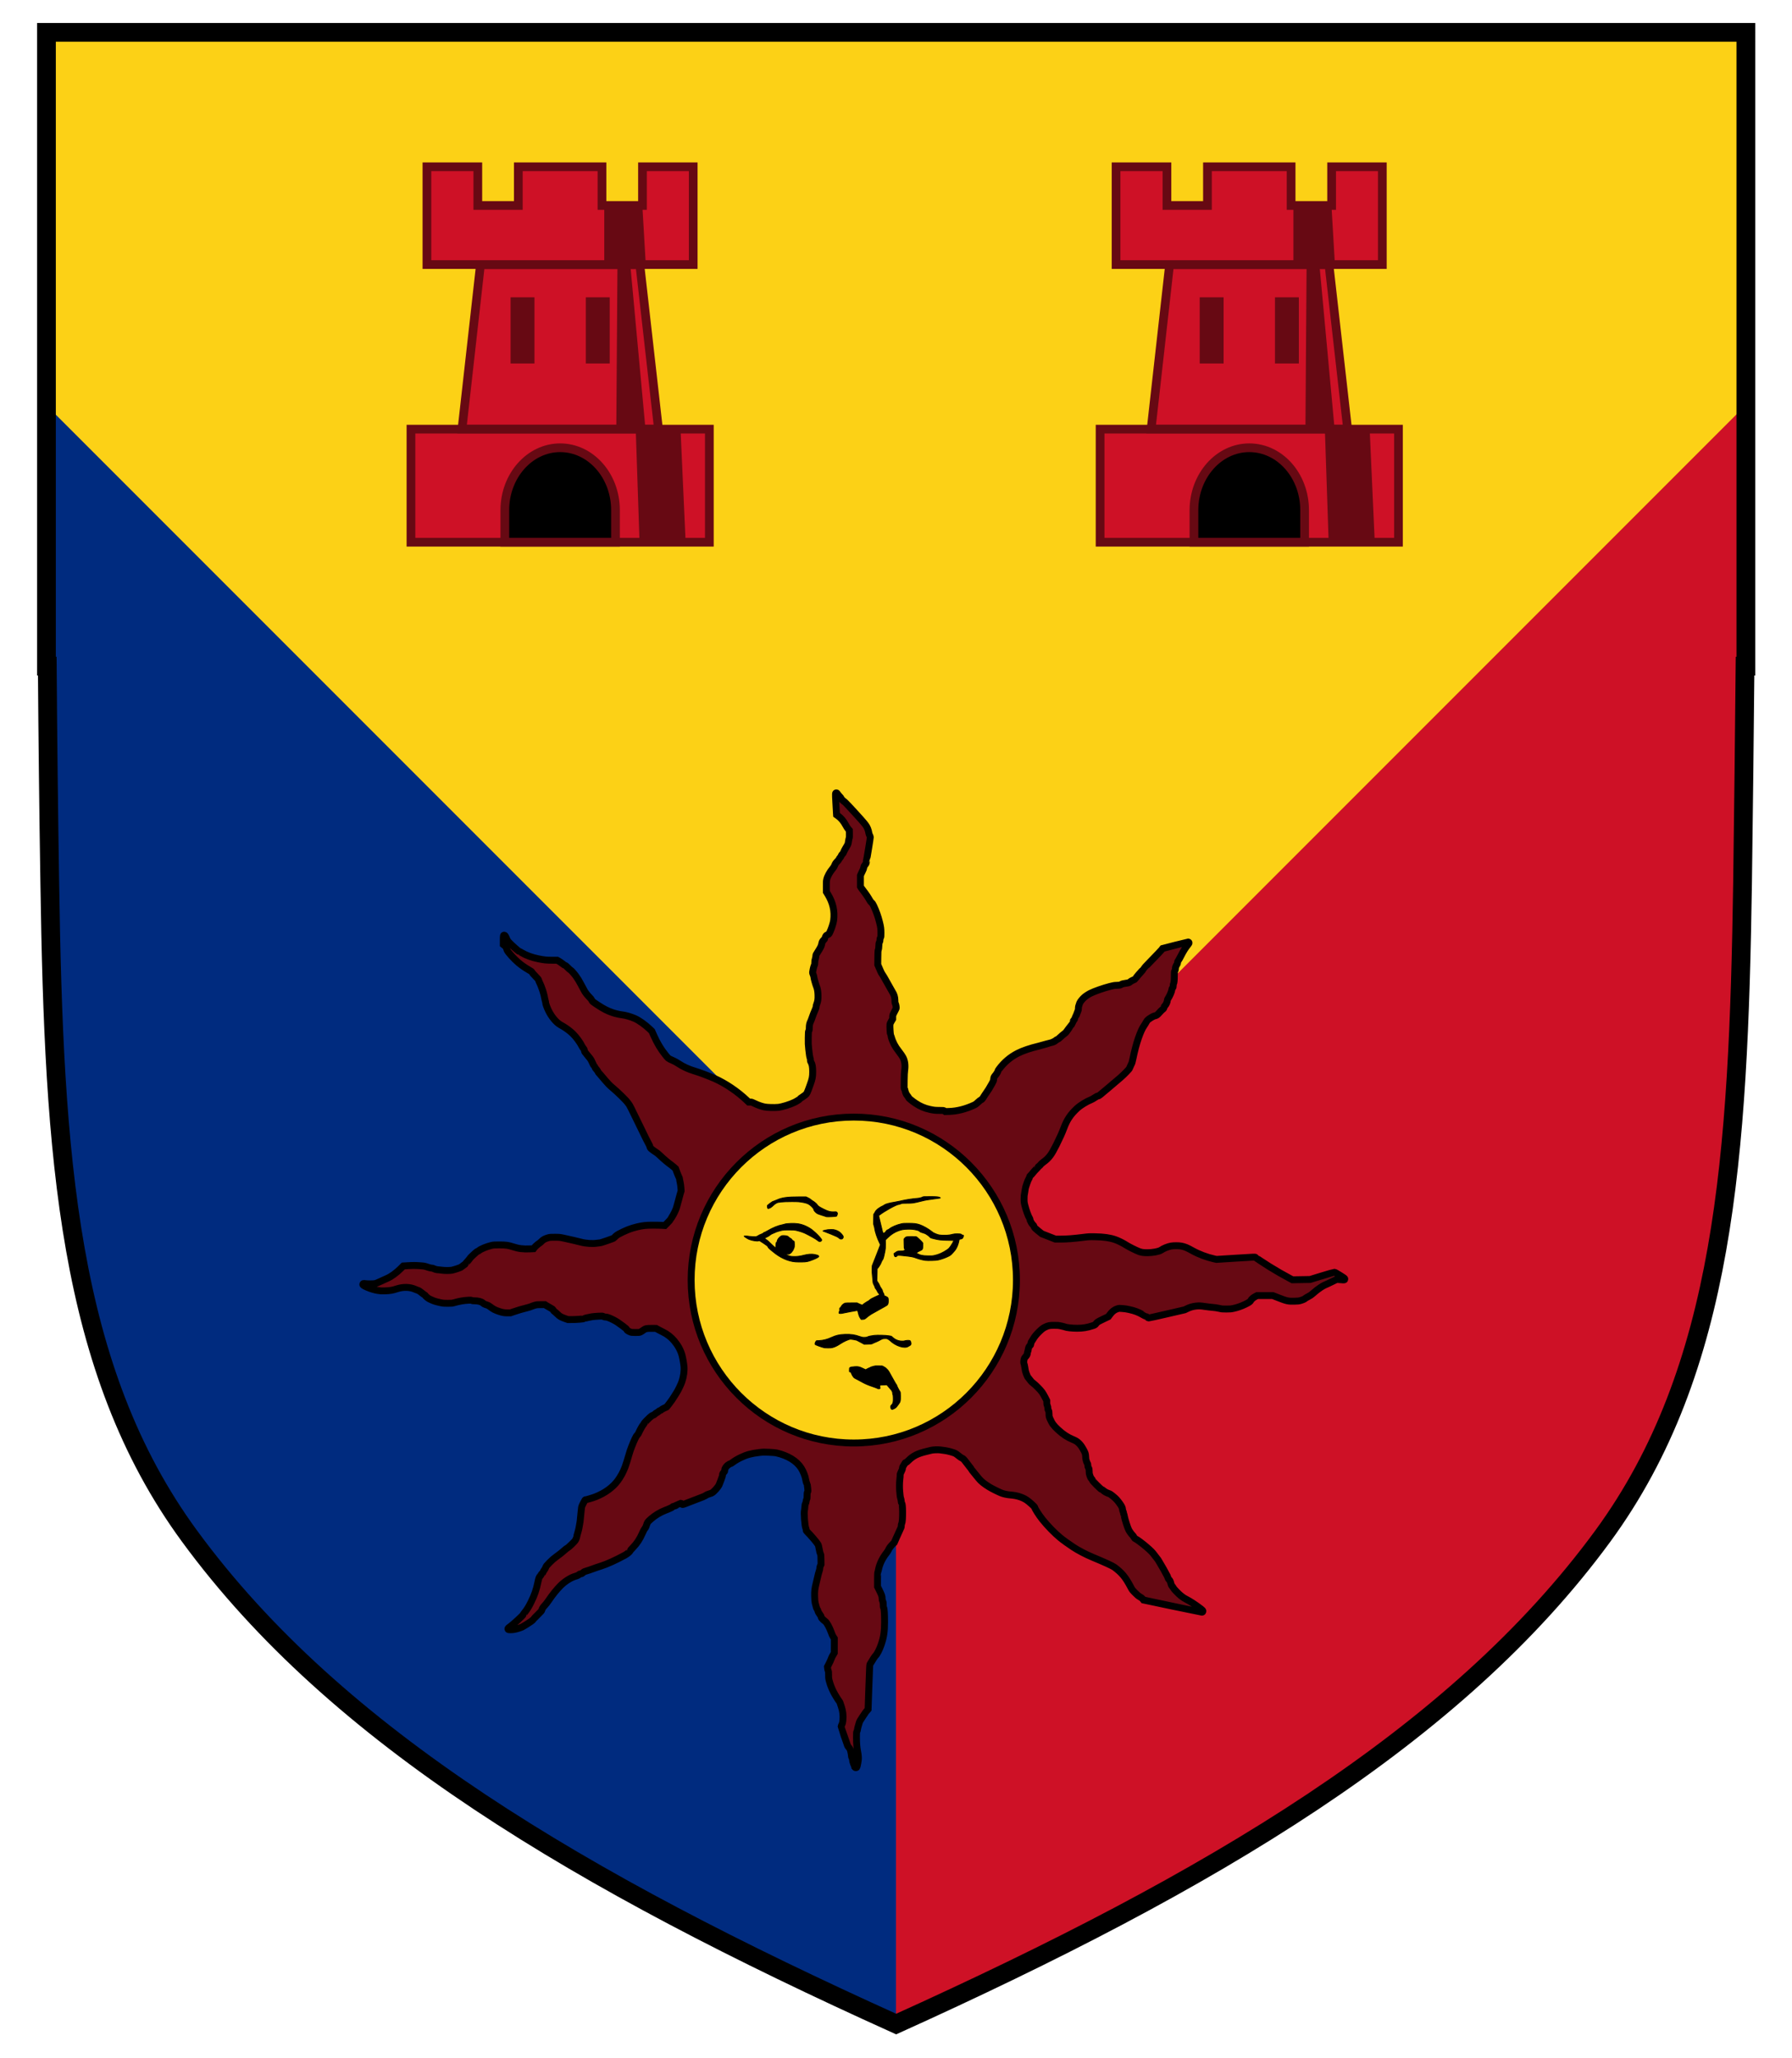 <?xml version="1.0" encoding="UTF-8" standalone="no"?>
<svg
   width="540"
   height="620"
   viewBox="0 0 10.8 12.4"
   version="1.1"
   id="svg10"
   sodipodi:docname="Coat of Arms - Shield.svg"
   inkscape:export-filename="Coat of Arms of Nucilandia.png"
   inkscape:version="1.2.2 (b0a8486541, 2022-12-01)"
   xmlns:inkscape="http://www.inkscape.org/namespaces/inkscape"
   xmlns:sodipodi="http://sodipodi.sourceforge.net/DTD/sodipodi-0.dtd"
   xmlns="http://www.w3.org/2000/svg"
   xmlns:svg="http://www.w3.org/2000/svg"
   xmlns:rdf="http://www.w3.org/1999/02/22-rdf-syntax-ns#"
   xmlns:cc="http://creativecommons.org/ns#"
   xmlns:dc="http://purl.org/dc/elements/1.1/">
  <defs
     id="defs14">
    <clipPath
       clipPathUnits="userSpaceOnUse"
       id="clipPath964">
      <rect
         y="0"
         x="0"
         width="13.5"
         height="9"
         id="rect966"
         style="fill:#ce1126;fill-opacity:1;stroke-width:1" />
    </clipPath>
    <clipPath
       clipPathUnits="userSpaceOnUse"
       id="clipPath865">
      <rect
         y="0"
         x="0"
         width="13.5"
         height="9"
         id="rect867"
         style="fill:#1a1a1a;fill-opacity:1;stroke-width:1" />
    </clipPath>
    <clipPath
       clipPathUnits="userSpaceOnUse"
       id="clipPath2183">
      <g
         style="display:inline"
         id="g2187"
         transform="matrix(0,-0.015,0.015,0,0.055,13.982)">
        <path
           id="path2185"
           style="fill:none;stroke:#3c3c3c;stroke-width:2.867;stroke-miterlimit:4;stroke-dasharray:none;stroke-opacity:1"
           d="m 335.314,13.203 c -1.542,97.211 -1.451,194.436 0,291.644 1.398,93.658 6.07,166.745 48.028,223.893 50.543,68.841 134.744,118.519 243.057,167.327 108.313,-48.808 192.514,-98.487 243.057,-167.327 41.958,-57.148 46.63,-130.235 48.028,-223.893 1.451,-97.208 1.542,-194.433 0,-291.644 z"
           sodipodi:nodetypes="csscsscc"
           inkscape:connector-curvature="0" />
      </g>
    </clipPath>
    <clipPath
       clipPathUnits="userSpaceOnUse"
       id="clipPath865-3">
      <rect
         y="0"
         x="0"
         width="13.5"
         height="9"
         id="rect867-6"
         style="fill:#1a1a1a;fill-opacity:1;stroke-width:1" />
    </clipPath>
    <clipPath
       clipPathUnits="userSpaceOnUse"
       id="clipPath865-7">
      <rect
         y="0"
         x="0"
         width="13.5"
         height="9"
         id="rect867-5"
         style="fill:#1a1a1a;fill-opacity:1;stroke-width:1" />
    </clipPath>
    <clipPath
       clipPathUnits="userSpaceOnUse"
       id="clipPath965">
      <g
         id="g971"
         transform="rotate(-90)">
        <g
           transform="matrix(0.875,0,0,0.864,3273.001,115.431)"
           id="g969"
           style="display:inline">
          <path
             inkscape:connector-curvature="0"
             sodipodi:nodetypes="csscsscc"
             d="m 335.314,13.203 c -1.542,97.211 -1.451,194.436 0,291.644 1.398,93.658 6.07,166.745 48.028,223.893 50.543,68.841 134.744,118.519 243.057,167.327 108.313,-48.808 192.514,-98.487 243.057,-167.327 41.958,-57.148 46.63,-130.235 48.028,-223.893 1.451,-97.208 1.542,-194.433 0,-291.644 z"
             style="fill:none;stroke:#3c3c3c;stroke-width:2.867;stroke-miterlimit:4;stroke-dasharray:none;stroke-opacity:1"
             id="path967" />
        </g>
      </g>
    </clipPath>
    <inkscape:path-effect
       effect="fill_between_many"
       method="originald"
       linkedpaths="#path967-1-3,0,1"
       id="path-effect1260" />
    <clipPath
       clipPathUnits="userSpaceOnUse"
       id="clipPath1744">
      <g
         id="g1752"
         transform="matrix(0,-0.867,0.867,0,0.1,9.18)">
        <g
           id="g1750">
          <g
             transform="matrix(0.017,0,0,0.017,-5.561,0.072)"
             id="g1748"
             style="display:inline">
            <path
               inkscape:connector-curvature="0"
               sodipodi:nodetypes="csscsscc"
               d="m 335.314,13.203 c -1.542,97.211 -1.451,194.436 0,291.644 1.398,93.658 6.07,166.745 48.028,223.893 50.543,68.841 134.744,118.519 243.057,167.327 108.313,-48.808 192.514,-98.487 243.057,-167.327 41.958,-57.148 46.63,-130.235 48.028,-223.893 1.451,-97.208 1.542,-194.433 0,-291.644 z"
               style="fill:none;stroke:#3c3c3c;stroke-width:2.867;stroke-miterlimit:4;stroke-dasharray:none;stroke-opacity:1"
               id="path1746" />
          </g>
        </g>
      </g>
    </clipPath>
    <clipPath
       clipPathUnits="userSpaceOnUse"
       id="clipPath1754">
      <g
         id="g1762"
         transform="rotate(-90)">
        <g
           id="g1760">
          <g
             transform="matrix(0.017,0,0,0.017,-5.561,0.072)"
             id="g1758"
             style="display:inline">
            <path
               inkscape:connector-curvature="0"
               sodipodi:nodetypes="csscsscc"
               d="m 335.314,13.203 c -1.542,97.211 -1.451,194.436 0,291.644 1.398,93.658 6.07,166.745 48.028,223.893 50.543,68.841 134.744,118.519 243.057,167.327 108.313,-48.808 192.514,-98.487 243.057,-167.327 41.958,-57.148 46.63,-130.235 48.028,-223.893 1.451,-97.208 1.542,-194.433 0,-291.644 z"
               style="fill:none;stroke:#3c3c3c;stroke-width:2.867;stroke-miterlimit:4;stroke-dasharray:none;stroke-opacity:1"
               id="path1756" />
          </g>
        </g>
      </g>
    </clipPath>
    <clipPath
       clipPathUnits="userSpaceOnUse"
       id="clipPath1764">
      <g
         id="g1772"
         transform="rotate(-90)">
        <g
           id="g1770">
          <g
             transform="matrix(0.017,0,0,0.017,-5.561,0.072)"
             id="g1768"
             style="display:inline">
            <path
               inkscape:connector-curvature="0"
               sodipodi:nodetypes="csscsscc"
               d="m 335.314,13.203 c -1.542,97.211 -1.451,194.436 0,291.644 1.398,93.658 6.07,166.745 48.028,223.893 50.543,68.841 134.744,118.519 243.057,167.327 108.313,-48.808 192.514,-98.487 243.057,-167.327 41.958,-57.148 46.63,-130.235 48.028,-223.893 1.451,-97.208 1.542,-194.433 0,-291.644 z"
               style="fill:none;stroke:#3c3c3c;stroke-width:2.867;stroke-miterlimit:4;stroke-dasharray:none;stroke-opacity:1"
               id="path1766" />
          </g>
        </g>
      </g>
    </clipPath>
    <clipPath
       clipPathUnits="userSpaceOnUse"
       id="clipPath1744-2">
      <g
         id="g1752-6"
         transform="matrix(0,-0.867,0.867,0,0.1,9.18)">
        <g
           id="g1750-1">
          <g
             transform="matrix(0.017,0,0,0.017,-5.561,0.072)"
             id="g1748-8"
             style="display:inline">
            <path
               inkscape:connector-curvature="0"
               sodipodi:nodetypes="csscsscc"
               d="m 335.314,13.203 c -1.542,97.211 -1.451,194.436 0,291.644 1.398,93.658 6.07,166.745 48.028,223.893 50.543,68.841 134.744,118.519 243.057,167.327 108.313,-48.808 192.514,-98.487 243.057,-167.327 41.958,-57.148 46.63,-130.235 48.028,-223.893 1.451,-97.208 1.542,-194.433 0,-291.644 z"
               style="fill:none;stroke:#3c3c3c;stroke-width:2.867;stroke-miterlimit:4;stroke-dasharray:none;stroke-opacity:1"
               id="path1746-7" />
          </g>
        </g>
      </g>
    </clipPath>
  </defs>
  <sodipodi:namedview
     pagecolor="#ffffff"
     bordercolor="#666666"
     borderopacity="1"
     objecttolerance="10"
     gridtolerance="10"
     guidetolerance="10"
     inkscape:pageopacity="0"
     inkscape:pageshadow="2"
     inkscape:window-width="1920"
     inkscape:window-height="1011"
     id="namedview12"
     showgrid="false"
     inkscape:zoom="1"
     inkscape:cx="144.5"
     inkscape:cy="235.5"
     inkscape:window-x="0"
     inkscape:window-y="32"
     inkscape:window-maximized="1"
     inkscape:current-layer="svg10"
     inkscape:showpageshadow="2"
     inkscape:pagecheckerboard="0"
     inkscape:deskcolor="#d1d1d1" />
  <g
     id="g7358"
     inkscape:label="Shield">
    <g
       id="g1977"
       transform="translate(-19.82,-19.905)"
       inkscape:label="Background">
      <g
         id="g1943"
         transform="translate(0.1,0.105)"
         inkscape:label="Background Colours">
        <path
           id="path1262-0-2-3"
           style="fill:#ce1126;fill-opacity:1;stroke:none;stroke-width:1.009"
           d="m 20,20 v 2.563 1.255 h 0.005 c 0.003,0.436 0.008,0.871 0.015,1.307 0.025,1.646 0.106,2.93 0.842,3.934 0.886,1.21 2.361,2.083 4.259,2.94 1.898,-0.858 3.373,-1.731 4.259,-2.94 0.735,-1.004 0.817,-2.289 0.842,-3.934 0.006,-0.436 0.011,-0.871 0.015,-1.307 h 0.005 v -1.223 c 1.2e-5,-0.028 2e-6,-0.057 0,-0.085 V 20 H 30.22 20.02 Z"
           inkscape:label="Background Colour Red" />
        <path
           id="rect2-3-2-2"
           clip-path="none"
           style="display:inline;fill:#002b7f;fill-opacity:1;stroke-width:0.711"
           d="m 20,-20 h 2.563 1.256 v -0.005 c 0.436,-0.003 0.871,-0.008 1.307,-0.015 1.646,-0.025 2.93,-0.106 3.934,-0.842 C 30.269,-21.747 31.142,-23.222 32,-25.12 H 20 Z"
           transform="rotate(90)"
           inkscape:label="Background Colour Blue" />
        <path
           id="rect1826"
           style="fill:#fcd116;fill-opacity:1;stroke:none;stroke-width:0.044;stroke-dasharray:none;stop-color:#000000"
           d="m 20,20 v 2.242 l 5.12,5.12 5.12,-5.12 L 30.24,20 h -0.02 -10.201 z"
           inkscape:label="Background Colour Gold" />
      </g>
      <path
         id="path1262-0-2-7"
         style="fill:none;stroke:#000000;stroke-width:0.113;stroke-dasharray:none;stroke-opacity:1"
         d="m 20.1,20.1 v 2.563 1.255 h 0.005 c 0.003,0.436 0.008,0.871 0.015,1.307 0.025,1.646 0.106,2.93 0.842,3.934 0.886,1.21 2.361,2.083 4.259,2.94 1.898,-0.858 3.373,-1.731 4.259,-2.94 0.735,-1.004 0.817,-2.289 0.842,-3.934 0.006,-0.436 0.011,-0.871 0.015,-1.307 h 0.005 v -1.223 c 1.2e-5,-0.028 2e-6,-0.057 0,-0.085 V 20.1 H 30.32 20.12 Z"
         inkscape:label="Background Border" />
    </g>
    <g
       id="g2532"
       inkscape:label="Symbols">
      <g
         id="g1515-1"
         transform="matrix(0.005,0,0,0.005,2.118,9.27)"
         clip-path="none"
         inkscape:label="The Sun"
         style="stroke-width:8.321;stroke-dasharray:none">
        <g
           id="g1453-2"
           inkscape:label="The Sun's Rays"
           style="stroke-width:8.321;stroke-dasharray:none">
          <path
             style="fill:#670913;fill-opacity:1;stroke:#000000;stroke-width:8.321;stroke-dasharray:none;stroke-opacity:1"
             d="m 606.972,275.512 c -0.145,-0.182 -0.874,-1.984 -1.62,-4.005 -0.994,-2.693 -1.356,-4.046 -1.356,-5.066 0,-0.998 -0.186,-1.718 -0.658,-2.543 -0.486,-0.851 -0.659,-1.543 -0.661,-2.65 -0.003,-1.583 -0.973,-6.069 -1.649,-7.63 -0.221,-0.509 -0.896,-1.483 -1.5,-2.163 -0.604,-0.681 -1.29,-1.693 -1.523,-2.249 -0.811,-1.934 -7.767,-22.402 -7.767,-22.857 0,-0.251 0.41,-1.333 0.911,-2.403 0.766,-1.637 0.961,-2.449 1.227,-5.119 0.569,-5.706 -0.066,-11.261 -1.891,-16.539 -0.579,-1.673 -1.221,-3.62 -1.427,-4.326 -0.206,-0.706 -0.561,-1.489 -0.789,-1.741 -1.314,-1.452 -5.729,-8.629 -7.406,-12.041 -2.278,-4.634 -3.528,-7.897 -4.796,-12.525 -0.852,-3.11 -0.911,-3.582 -0.911,-7.346 0,-3.433 -0.077,-4.196 -0.524,-5.206 -0.288,-0.651 -0.596,-2.006 -0.685,-3.01 l -0.161,-1.827 1.829,-3.572 c 1.006,-1.964 2.214,-4.643 2.684,-5.953 0.471,-1.31 1.131,-2.798 1.467,-3.307 0.336,-0.509 0.984,-1.594 1.438,-2.41 l 0.827,-1.484 0.012,-8.68 0.012,-8.68 -1.221,-1.836 c -0.819,-1.231 -1.612,-2.978 -2.408,-5.301 -1.972,-5.759 -5.586,-12.331 -7.422,-13.498 -0.554,-0.352 -1.8,-1.4 -2.769,-2.328 -1.481,-1.418 -1.791,-1.87 -1.945,-2.833 -0.125,-0.78 -0.598,-1.694 -1.485,-2.865 -1.53,-2.021 -2.177,-3.225 -2.61,-4.854 -0.174,-0.654 -0.531,-1.427 -0.795,-1.718 -0.577,-0.637 -1.634,-3.925 -2.4,-7.464 -0.426,-1.968 -0.594,-3.892 -0.7,-8.014 -0.17,-6.608 0.135,-9.02 2.171,-17.195 0.78,-3.13 1.613,-6.674 1.851,-7.874 0.238,-1.2 0.842,-3.396 1.342,-4.881 0.571,-1.696 0.909,-3.208 0.909,-4.07 0,-0.943 0.227,-1.856 0.728,-2.925 l 0.728,-1.553 -0.067,-5.734 c -0.063,-5.454 -0.097,-5.796 -0.702,-7.011 -0.4,-0.804 -0.936,-2.93 -1.447,-5.739 -0.599,-3.293 -0.991,-4.768 -1.498,-5.633 -1.544,-2.635 -8.767,-11.121 -12.794,-15.032 -1.182,-1.148 -1.353,-1.447 -1.358,-2.381 -0.003,-0.588 -0.25,-1.604 -0.548,-2.259 -1.192,-2.616 -2.362,-18.645 -1.564,-21.428 0.145,-0.505 0.34,-2.231 0.434,-3.835 0.137,-2.346 0.298,-3.171 0.824,-4.222 0.373,-0.745 0.716,-1.994 0.799,-2.908 0.08,-0.881 0.364,-1.96 0.631,-2.398 0.404,-0.663 0.486,-1.364 0.487,-4.18 0,-2.916 0.078,-3.535 0.557,-4.474 0.553,-1.084 0.554,-1.114 0.117,-5.215 -0.275,-2.579 -0.591,-4.357 -0.843,-4.745 -0.566,-0.869 -1.326,-3.355 -1.528,-4.995 -0.453,-3.68 -2.982,-10.116 -5.506,-14.009 -5.617,-8.667 -16.023,-14.996 -29.91,-18.19 -1.074,-0.247 -4.521,-0.539 -8.599,-0.728 -6.507,-0.302 -7.035,-0.289 -11.966,0.286 -9.553,1.115 -15.404,2.712 -22.357,6.103 -4.193,2.045 -6.83,3.625 -10.219,6.124 -0.964,0.71 -1.918,1.292 -2.121,1.292 -0.553,0 -2.335,1.003 -3.58,2.014 -0.606,0.493 -1.589,1.624 -2.183,2.514 -0.93,1.393 -1.081,1.816 -1.081,3.042 0,1.245 -0.112,1.549 -0.893,2.417 -1.433,1.593 -1.989,2.679 -1.847,3.606 0.091,0.595 -0.39,2.196 -1.717,5.721 -1.014,2.692 -2.098,5.46 -2.41,6.152 -1.313,2.911 -6.326,8.492 -8.727,9.715 -0.646,0.329 -1.997,0.826 -3.004,1.105 -2.081,0.577 -3.5,1.243 -5.215,2.449 -0.72,0.506 -3.753,1.766 -7.673,3.187 -3.565,1.293 -9.102,3.412 -12.303,4.709 -7.066,2.863 -7.28,2.911 -8.093,1.812 -0.333,-0.451 -0.754,-0.82 -0.935,-0.82 -0.181,0 -2.08,0.833 -4.22,1.852 -2.14,1.019 -4.239,1.852 -4.665,1.852 -0.524,0 -0.977,0.24 -1.4,0.744 -0.54,0.642 -1.585,1.176 -5.822,2.978 -0.291,0.124 -1.601,0.631 -2.91,1.127 -5.91,2.238 -12.478,6.219 -17.198,10.426 -3.872,3.451 -4.228,3.924 -5.136,6.83 -0.816,2.609 -1.506,3.992 -2.578,5.162 -0.34,0.371 -1.495,2.634 -2.567,5.027 -3.468,7.747 -6.344,12.111 -11.591,17.587 -1.867,1.949 -3.395,3.701 -3.395,3.893 0,0.816 -3.357,3.607 -6.218,5.168 -10.788,5.887 -22.03,10.972 -28.84,13.044 -2.765,0.841 -7.111,2.323 -9.657,3.292 -2.547,0.969 -5.938,2.122 -7.535,2.563 -2.603,0.717 -3.049,0.932 -4.286,2.062 -1.179,1.078 -1.59,1.288 -2.823,1.442 -0.926,0.116 -1.611,0.367 -1.915,0.702 -0.841,0.929 -2.2,1.606 -4.49,2.236 -5.455,1.501 -12.823,6.173 -18.077,11.463 -4.495,4.526 -9.641,10.906 -13.793,17.1 -1.58,2.357 -3.703,5.133 -4.791,6.264 -2.272,2.361 -3.327,3.958 -3.801,5.755 -0.307,1.163 -0.791,1.728 -5.024,5.869 -2.576,2.52 -4.858,4.92 -5.071,5.332 -0.213,0.412 -1.386,1.488 -2.608,2.391 -2.442,1.806 -8.827,5.842 -10.873,6.875 -1.792,0.904 -6.667,2.444 -9.333,2.948 -2.884,0.545 -7.258,0.566 -7.698,0.036 -0.645,-0.778 -0.191,-1.566 1.621,-2.809 4.165,-2.857 16.623,-14.298 16.623,-15.264 0,-0.157 0.669,-1.1 1.486,-2.094 2.872,-3.494 4.911,-6.78 7.764,-12.512 4.222,-8.481 6.492,-15.028 8.342,-24.057 0.966,-4.715 1.518,-6.233 2.756,-7.576 0.596,-0.646 1.083,-1.331 1.083,-1.523 0,-0.191 0.54,-0.877 1.199,-1.524 0.667,-0.655 1.329,-1.611 1.492,-2.155 0.161,-0.538 0.727,-1.503 1.257,-2.144 0.53,-0.641 1.297,-2.017 1.705,-3.057 0.683,-1.741 1.06,-2.214 4.754,-5.952 3.049,-3.085 4.933,-4.722 7.846,-6.815 4.276,-3.073 7.302,-5.484 10.454,-8.327 1.164,-1.05 2.555,-2.092 3.09,-2.314 0.571,-0.238 2.689,-2.082 5.125,-4.462 3.876,-3.787 4.22,-4.204 5.179,-6.276 0.565,-1.221 1.026,-2.605 1.026,-3.076 0,-0.471 0.185,-1.377 0.412,-2.014 0.809,-2.272 2.299,-8.335 2.528,-10.286 0.128,-1.091 0.417,-2.758 0.643,-3.704 0.226,-0.946 0.517,-3.149 0.646,-4.895 0.129,-1.746 0.426,-4.782 0.659,-6.747 0.233,-1.965 0.526,-4.664 0.652,-6 0.215,-2.289 0.338,-2.645 2.14,-6.218 2.229,-4.419 2.251,-4.451 3.052,-4.451 1.04,0 8.58,-2.268 11.908,-3.582 11.231,-4.435 20.586,-11.215 26.53,-19.228 3.519,-4.744 6.508,-10.224 8.867,-16.256 0.92,-2.354 3.844,-11.69 5.082,-16.231 1.213,-4.447 4.3,-12.448 7.037,-18.24 1.116,-2.362 1.872,-3.594 2.677,-4.366 0.809,-0.776 1.396,-1.737 2.111,-3.456 1.06,-2.552 4.35,-8.294 5.388,-9.407 0.347,-0.372 0.631,-0.807 0.631,-0.966 0,-0.446 3.977,-4.707 6.742,-7.225 1.884,-1.715 2.823,-2.371 3.934,-2.749 0.944,-0.321 1.816,-0.867 2.469,-1.546 0.555,-0.577 1.486,-1.26 2.068,-1.518 0.582,-0.257 1.594,-0.943 2.249,-1.523 0.655,-0.581 1.561,-1.137 2.013,-1.236 0.452,-0.099 1.143,-0.516 1.535,-0.925 0.392,-0.409 1.949,-1.309 3.459,-2 l 2.746,-1.256 2.364,-2.948 c 2.65,-3.305 5.139,-6.868 7.151,-10.237 0.743,-1.244 1.898,-3.09 2.566,-4.101 1.778,-2.691 5.24,-9.87 6.348,-13.166 2.106,-6.264 3.043,-13.143 2.533,-18.597 -0.337,-3.598 -1.57,-10.488 -2.42,-13.525 -1.707,-6.096 -4.776,-11.7 -9.487,-17.322 -3.54,-4.225 -8.377,-8.002 -13.208,-10.314 -1.261,-0.604 -3.712,-1.872 -5.446,-2.818 l -3.153,-1.721 -4.917,-0.024 c -6.577,-0.031 -7.813,0.226 -10.374,2.158 -1.073,0.81 -2.606,1.782 -3.407,2.159 -1.402,0.661 -1.625,0.685 -6.085,0.66 -4.058,-0.023 -4.811,-0.096 -6.091,-0.592 -2.532,-0.98 -4.306,-2.193 -4.539,-3.102 -0.166,-0.648 -1.094,-1.474 -4.644,-4.135 -5.493,-4.116 -7.742,-5.586 -11.379,-7.435 -4.51,-2.293 -7.429,-3.363 -9.173,-3.363 -1.058,0 -1.867,-0.187 -2.756,-0.638 -1.251,-0.634 -1.287,-0.636 -6.073,-0.402 -2.648,0.129 -6.079,0.423 -7.624,0.653 -2.904,0.431 -9.035,1.873 -9.501,2.234 -0.625,0.484 -8.915,1.18 -14.155,1.188 l -5.424,0.008 -2.91,-1.017 c -5.405,-1.889 -6.848,-2.712 -9.79,-5.582 -1.455,-1.42 -2.978,-2.754 -3.385,-2.965 -0.406,-0.211 -1.143,-1.015 -1.638,-1.788 -0.768,-1.2 -1.219,-1.569 -3.097,-2.534 -1.209,-0.621 -3.266,-1.796 -4.571,-2.611 l -2.372,-1.481 -4.772,-0.003 c -4.4,-0.003 -4.975,0.053 -7.386,0.724 -1.438,0.4 -3.343,1.071 -4.233,1.492 -0.891,0.42 -3.405,1.197 -5.588,1.727 -5,1.212 -10.803,2.92 -15.743,4.632 l -3.836,1.33 -3.488,0.004 c -3.824,0.005 -5.702,-0.303 -9.734,-1.595 -5.202,-1.666 -7.672,-2.957 -11.649,-6.087 -1.135,-0.893 -2.153,-1.417 -3.572,-1.839 -2.526,-0.75 -3.746,-1.376 -5.12,-2.624 -1.539,-1.399 -5.538,-2.404 -9.57,-2.404 -2.075,0 -3.016,-0.112 -3.637,-0.433 -0.703,-0.364 -1.35,-0.405 -4.022,-0.257 -5.677,0.314 -10.927,1.232 -17.074,2.986 -2.334,0.666 -2.881,0.718 -7.673,0.731 -4.867,0.013 -5.389,-0.035 -9.209,-0.857 -2.227,-0.479 -5.102,-1.215 -6.388,-1.635 -2.85,-0.931 -7.797,-3.267 -8.591,-4.057 -0.32,-0.318 -1.012,-0.905 -1.54,-1.305 -0.527,-0.4 -1.035,-0.968 -1.128,-1.261 -0.093,-0.294 -0.607,-0.762 -1.142,-1.041 -0.535,-0.279 -2.22,-1.526 -3.745,-2.772 -2.11,-1.724 -3.121,-2.367 -4.233,-2.69 -0.804,-0.233 -2.176,-0.757 -3.049,-1.163 -6.354,-2.958 -14.634,-3.197 -22.333,-0.645 -5.16,1.71 -8.531,2.281 -14.312,2.422 -4.476,0.109 -5.615,0.049 -8.599,-0.455 -4.183,-0.706 -8.235,-1.907 -12.479,-3.7 -4.12,-1.74 -5.645,-2.696 -5.645,-3.539 0,-1.168 0.585,-1.365 3.011,-1.014 2.834,0.41 9.318,0.379 11.673,-0.055 1.332,-0.246 3.374,-1.066 7.276,-2.923 2.983,-1.42 6.257,-2.915 7.276,-3.322 4.58,-1.831 11.421,-6.79 16.71,-12.112 l 2.869,-2.887 5.159,-0.309 c 6.469,-0.387 9.476,-0.374 15.492,0.069 4.537,0.334 4.958,0.413 8.391,1.578 2.423,0.822 4.056,1.226 4.956,1.226 0.931,0 1.765,0.216 2.722,0.704 1.644,0.839 4.006,1.39 6.01,1.404 0.8,0.005 2.467,0.188 3.704,0.406 2.905,0.512 9.614,0.523 12.239,0.02 1.082,-0.207 3.861,-1.001 6.175,-1.764 3.168,-1.045 4.445,-1.599 5.168,-2.24 0.528,-0.468 1.867,-1.464 2.977,-2.212 1.109,-0.748 2.017,-1.479 2.017,-1.623 0,-0.144 0.889,-1.213 1.976,-2.375 1.087,-1.162 2.441,-2.797 3.01,-3.632 0.569,-0.835 1.733,-2.159 2.588,-2.941 0.855,-0.782 2.268,-2.096 3.142,-2.92 1.972,-1.862 3.244,-2.814 4.101,-3.071 0.364,-0.109 1.053,-0.541 1.532,-0.958 2.097,-1.829 9.657,-4.92 14.913,-6.097 2.486,-0.557 3.366,-0.612 9.616,-0.603 7.922,0.011 10.53,0.371 16.241,2.237 6.95,2.271 12.269,2.92 20.707,2.524 l 4.136,-0.194 0.889,-1.196 c 1.029,-1.383 4.205,-4.18 6.313,-5.56 0.8,-0.524 2.049,-1.608 2.775,-2.41 1.532,-1.693 4.173,-3.066 7.809,-4.058 2.047,-0.559 2.761,-0.612 7.938,-0.587 5.627,0.026 5.746,0.039 10.98,1.144 6.19,1.307 16.701,3.743 20.108,4.661 6.267,1.688 14.328,2.223 19.844,1.316 1.31,-0.215 2.798,-0.391 3.307,-0.391 1.446,0 16.719,-5.285 17.184,-5.947 1.164,-1.656 3.256,-3.4 5.57,-4.643 3.331,-1.79 7.084,-3.578 9.525,-4.539 1.091,-0.429 2.342,-0.941 2.778,-1.138 1.582,-0.712 6.953,-2.331 10.186,-3.071 6.749,-1.545 10.28,-1.919 18.389,-1.946 4.075,-0.014 9.036,0.076 11.026,0.199 l 3.617,0.224 3.316,-3.353 c 1.824,-1.844 3.395,-3.599 3.49,-3.901 0.096,-0.301 0.888,-1.632 1.76,-2.957 1.839,-2.794 4.35,-7.866 5.341,-10.792 0.379,-1.118 1.283,-4.392 2.009,-7.276 0.726,-2.884 1.866,-7.089 2.532,-9.345 l 1.211,-4.101 -0.27,-3.836 c -0.161,-2.283 -0.544,-4.988 -0.945,-6.679 -0.371,-1.563 -0.675,-3.262 -0.675,-3.774 0,-0.538 -0.327,-1.518 -0.773,-2.317 -0.425,-0.762 -1.506,-3.371 -2.402,-5.798 l -1.629,-4.413 -2.03,-1.822 c -1.116,-1.002 -2.625,-2.224 -3.353,-2.715 -3.343,-2.257 -8.88,-6.93 -13.767,-11.618 -1.713,-1.644 -3.591,-3.17 -4.545,-3.694 -0.895,-0.492 -2.805,-1.821 -4.244,-2.955 -2.517,-1.982 -2.63,-2.116 -2.935,-3.472 -0.174,-0.776 -0.73,-2.125 -1.234,-2.998 -1.602,-2.772 -4.309,-8.238 -13.891,-28.046 -6.723,-13.897 -9.615,-19.611 -10.312,-20.373 -0.533,-0.582 -1.181,-1.401 -1.44,-1.82 -1.554,-2.507 -11.888,-12.631 -18.727,-18.347 -2.864,-2.393 -4.591,-4.148 -8.202,-8.333 -2.516,-2.916 -4.954,-5.792 -5.419,-6.392 -0.464,-0.6 -1.376,-1.627 -2.027,-2.281 -0.65,-0.655 -1.315,-1.607 -1.477,-2.117 -0.162,-0.509 -1.065,-1.809 -2.008,-2.889 -0.943,-1.08 -1.714,-2.176 -1.714,-2.437 0,-0.26 -0.295,-0.747 -0.655,-1.08 -0.36,-0.334 -1.424,-2.326 -2.363,-4.427 -1.638,-3.661 -1.856,-3.996 -5.232,-8.043 -1.938,-2.323 -3.666,-4.473 -3.84,-4.778 -0.174,-0.305 -0.392,-1.133 -0.483,-1.84 -0.127,-0.98 -0.402,-1.545 -1.161,-2.381 -0.547,-0.603 -1.349,-1.811 -1.781,-2.684 -2.355,-4.757 -6.939,-10.995 -11.04,-15.021 -2.915,-2.863 -7.618,-6.453 -11.176,-8.533 -1.439,-0.841 -3.241,-1.893 -4.004,-2.338 -4.944,-2.881 -10.429,-9.487 -14.091,-16.971 -1.77,-3.618 -3.44,-8.237 -3.44,-9.516 0,-0.476 -0.229,-1.582 -0.508,-2.457 -0.28,-0.875 -0.588,-2.171 -0.686,-2.879 -0.363,-2.63 -1.992,-8.64 -3.126,-11.531 -0.644,-1.642 -1.32,-3.462 -1.502,-4.044 -0.182,-0.582 -0.794,-1.951 -1.359,-3.043 -0.565,-1.091 -1.157,-2.52 -1.314,-3.175 -0.247,-1.026 -0.809,-1.721 -4.066,-5.027 -2.154,-2.186 -3.886,-4.172 -4.027,-4.617 -0.203,-0.637 -0.888,-1.148 -3.732,-2.78 -4.298,-2.468 -8.872,-5.64 -12.356,-8.572 -5.314,-4.471 -12.716,-12.637 -13.838,-15.266 -0.276,-0.647 -0.649,-1.772 -0.83,-2.499 -0.282,-1.139 -0.565,-1.521 -2.025,-2.741 l -1.696,-1.418 v -5.362 c 0,-5.764 0.077,-6.095 1.367,-5.91 0.701,0.101 1.371,1.186 2.741,4.441 0.697,1.655 1.334,2.653 2.45,3.836 3.788,4.016 11.948,11.256 12.686,11.256 0.198,0 1.351,0.596 2.562,1.325 5.631,3.389 12.675,5.99 20.437,7.545 7.216,1.446 9.795,1.713 16.61,1.717 l 6.102,0.004 1.852,1.039 c 1.019,0.571 2.983,1.935 4.366,3.03 1.382,1.095 2.869,2.071 3.303,2.167 0.519,0.115 1.608,1.015 3.175,2.622 1.312,1.346 2.77,2.641 3.239,2.879 0.918,0.465 3.928,3.78 6.325,6.965 2.045,2.717 4.388,6.495 5.832,9.404 0.948,1.911 3.57,6.754 5.071,9.367 1.004,1.748 3.736,5.155 5.589,6.97 1.632,1.599 2.495,2.684 2.983,3.752 0.68,1.489 0.744,1.541 6.71,5.525 7.183,4.796 12.452,7.499 18.444,9.462 3.744,1.227 7.76,2.167 10.9,2.553 4.889,0.6 10.673,2.25 15.875,4.526 4.895,2.142 12.413,7.5 17.887,12.748 l 2.556,2.45 2.323,5.223 c 4.107,9.234 8.508,16.59 13.969,23.347 3.657,4.526 3.347,4.28 8.002,6.322 2.975,1.305 5.258,2.536 7.585,4.09 5.955,3.977 12.38,6.897 20.527,9.329 5.538,1.653 16.213,5.677 23.057,8.691 13.185,5.806 27.739,15.628 38.914,26.262 l 2.303,2.191 h 1.893 c 1.797,0 2.07,0.087 5.389,1.728 3.685,1.82 7.72,3.25 11.693,4.142 3.098,0.696 12.035,0.957 16.675,0.487 4.743,-0.481 14.375,-3.461 19.711,-6.099 2.798,-1.383 6.043,-3.462 6.422,-4.113 0.112,-0.193 1.244,-1.027 2.514,-1.852 1.27,-0.825 3.048,-2.098 3.952,-2.828 1.925,-1.555 2.189,-2.105 5.755,-11.968 2.738,-7.574 3.173,-9.797 3.18,-16.272 0.006,-5.463 -0.621,-9.006 -1.981,-11.196 -0.65,-1.046 -0.792,-1.559 -0.792,-2.862 0,-0.873 -0.119,-1.81 -0.265,-2.082 -0.505,-0.944 -1.026,-4.137 -1.725,-10.583 -0.638,-5.874 -0.692,-7.178 -0.586,-13.891 0.111,-6.95 0.153,-7.473 0.685,-8.456 0.476,-0.88 0.567,-1.489 0.567,-3.798 0,-3.097 0.446,-5.195 1.581,-7.444 0.412,-0.817 1.343,-3.267 2.069,-5.445 0.726,-2.178 2.047,-5.563 2.936,-7.522 1.216,-2.679 1.617,-3.86 1.617,-4.763 0,-0.694 0.327,-2.038 0.773,-3.185 1.309,-3.365 1.688,-6.119 1.529,-11.113 -0.139,-4.38 -0.742,-7.706 -1.899,-10.474 -0.869,-2.08 -3.05,-9.894 -3.05,-10.928 0,-0.61 -0.222,-1.551 -0.494,-2.09 -0.272,-0.54 -0.649,-1.599 -0.839,-2.353 -0.316,-1.255 -0.283,-1.67 0.394,-4.895 0.407,-1.938 1.022,-4.085 1.368,-4.772 0.52,-1.032 0.629,-1.651 0.629,-3.581 0,-1.774 0.157,-2.807 0.655,-4.308 0.366,-1.105 0.658,-2.61 0.661,-3.415 0.007,-1.365 0.137,-1.641 2.501,-5.292 2.846,-4.394 3.974,-6.629 4.41,-8.732 0.669,-3.231 0.787,-3.487 2.373,-5.192 0.864,-0.929 1.571,-1.84 1.571,-2.026 1.1e-4,-0.186 0.347,-1.071 0.771,-1.967 0.716,-1.513 0.892,-1.687 2.465,-2.438 1.682,-0.803 1.702,-0.825 2.777,-3.133 2.032,-4.364 4.109,-10.808 4.544,-14.099 1.488,-11.258 -0.82,-21.521 -7.16,-31.841 l -1.6,-2.604 -0.038,-6.391 c -0.032,-5.362 0.04,-6.732 0.449,-8.508 0.896,-3.893 3.751,-9.085 7.308,-13.293 1.086,-1.285 1.839,-2.499 2.285,-3.685 0.799,-2.123 1.297,-2.865 3.435,-5.115 0.899,-0.946 1.725,-2.017 1.836,-2.381 0.111,-0.364 0.662,-1.185 1.224,-1.824 0.562,-0.639 1.16,-1.625 1.329,-2.19 0.182,-0.609 0.761,-1.445 1.422,-2.054 0.799,-0.737 1.266,-1.478 1.653,-2.623 0.296,-0.878 1.426,-3.062 2.509,-4.853 2.779,-4.594 2.807,-4.661 3.247,-7.821 0.218,-1.565 0.581,-3.331 0.806,-3.925 0.323,-0.851 0.391,-1.975 0.324,-5.313 l -0.085,-4.233 -1.342,-1.567 c -0.738,-0.862 -1.972,-2.757 -2.743,-4.212 -2.741,-5.177 -5.848,-8.936 -9.573,-11.585 l -1.752,-1.245 -0.165,-2.316 c -0.09,-1.274 -0.415,-7.053 -0.721,-12.842 -0.596,-11.268 -0.594,-11.302 0.709,-11.302 0.466,0 0.861,0.376 1.585,1.506 0.53,0.828 1.597,2.115 2.371,2.858 0.774,0.744 1.6,1.834 1.836,2.423 0.431,1.077 1.82,2.431 4.592,4.475 1.233,0.909 20.72,22.161 22.713,24.771 0.41,0.537 1.32,1.699 2.021,2.583 1.944,2.45 3.453,6.224 4.024,10.066 0.097,0.655 0.523,1.837 0.945,2.627 0.422,0.79 0.767,1.698 0.767,2.018 0,1.252 -4.257,27.234 -4.502,27.479 -0.143,0.143 -0.261,0.981 -0.262,1.861 -0.003,1.802 -0.3,2.51 -1.82,4.313 -0.882,1.047 -1.107,1.56 -1.349,3.073 -0.194,1.215 -0.633,2.442 -1.326,3.705 -0.57,1.039 -1.399,2.768 -1.842,3.842 l -0.806,1.954 v 6.66 6.66 l 0.874,1.44 c 0.481,0.792 1.739,2.511 2.797,3.821 2.302,2.85 5.911,8.208 7.442,11.048 0.723,1.342 1.526,2.395 2.318,3.043 0.986,0.806 1.477,1.555 2.636,4.018 3.048,6.48 5.147,12.394 6.921,19.499 1.48,5.929 1.731,7.81 1.742,13.059 0.009,4.336 -0.029,4.694 -0.586,5.638 -0.439,0.742 -0.595,1.424 -0.595,2.588 0,1.135 -0.177,1.934 -0.626,2.829 -0.53,1.057 -0.647,1.774 -0.766,4.688 -0.1,2.453 -0.279,3.781 -0.623,4.63 -0.425,1.048 -0.493,2.189 -0.564,9.504 l -0.082,8.314 1.219,2.799 c 0.671,1.539 1.707,3.93 2.303,5.312 0.596,1.382 1.462,2.93 1.925,3.44 0.463,0.509 3.2,5.212 6.083,10.451 2.883,5.239 5.589,10.038 6.015,10.666 2.071,3.053 3.107,6.506 3.107,10.351 0,2.097 0.108,2.899 0.495,3.666 0.505,1.001 1.096,3.843 1.089,5.237 -0.003,0.425 -0.178,1.07 -0.391,1.434 -0.213,0.364 -1.163,2.209 -2.113,4.101 -1.716,3.42 -1.726,3.452 -1.726,5.67 l -2.1e-4,2.231 -1.57,2.664 c -1.4,2.375 -1.59,2.873 -1.755,4.592 -0.194,2.018 0.348,11.108 0.689,11.566 0.108,0.146 0.507,1.408 0.885,2.805 1.638,6.049 4.714,11.976 8.881,17.113 1.978,2.439 4.595,6.305 5.531,8.173 1.987,3.963 2.611,9.354 1.755,15.168 -0.325,2.209 -0.485,5.584 -0.582,12.315 -0.131,9.083 -0.123,9.291 0.423,10.186 0.306,0.503 0.558,1.116 0.558,1.363 0,0.247 0.303,1.407 0.673,2.577 0.528,1.67 1.012,2.55 2.249,4.088 0.867,1.078 1.577,2.137 1.577,2.353 0,0.552 4.301,4.062 8.07,6.586 5.599,3.749 11.025,6.068 17.462,7.462 4.807,1.041 6.452,1.212 11.696,1.218 4.753,0.005 4.83,0.014 5.821,0.695 l 1.004,0.69 4.63,-0.138 c 9.63,-0.287 19.756,-2.839 29.945,-7.547 1.893,-0.875 2.753,-1.495 4.895,-3.534 1.429,-1.36 3.111,-2.7 3.737,-2.978 0.912,-0.405 1.419,-0.929 2.549,-2.641 0.775,-1.175 1.621,-2.553 1.879,-3.062 0.258,-0.509 1.159,-1.819 2.002,-2.91 1.548,-2.004 3.494,-5.173 6.74,-10.98 1.61,-2.88 1.792,-3.36 1.957,-5.159 0.215,-2.34 0.41,-2.76 2.333,-5.027 1.315,-1.55 2.965,-4.435 2.965,-5.188 1e-4,-0.161 0.611,-1.114 1.357,-2.117 6.05,-8.129 13.363,-14.333 22.324,-18.936 6.042,-3.104 15.156,-6.201 25.532,-8.677 1.819,-0.434 5.689,-1.506 8.599,-2.382 2.91,-0.876 5.434,-1.593 5.609,-1.594 0.174,-1.6e-4 1.31,-0.36 2.523,-0.799 1.501,-0.543 2.626,-1.164 3.52,-1.942 0.722,-0.629 1.665,-1.231 2.094,-1.337 0.43,-0.106 1.562,-0.929 2.516,-1.828 2.306,-2.174 5.196,-4.621 6.642,-5.624 0.848,-0.588 2.036,-2.069 4.285,-5.344 1.711,-2.492 3.216,-4.594 3.343,-4.673 0.127,-0.079 0.739,-1.305 1.359,-2.726 0.62,-1.42 1.467,-2.974 1.882,-3.452 0.415,-0.478 0.755,-1.014 0.755,-1.191 0,-0.177 0.521,-1.334 1.157,-2.57 0.636,-1.237 1.246,-2.663 1.357,-3.17 0.11,-0.506 0.602,-1.801 1.092,-2.877 0.744,-1.632 0.892,-2.269 0.895,-3.842 0.003,-1.825 0.343,-3.243 1.546,-6.449 0.57,-1.518 3.203,-4.851 5.377,-6.806 1.696,-1.525 5.074,-3.768 7.493,-4.975 5.063,-2.527 15.499,-6.19 23.68,-8.312 4.125,-1.07 5.035,-1.215 8.334,-1.33 3.607,-0.125 3.742,-0.152 5.159,-0.994 1.251,-0.744 2.013,-0.949 5.424,-1.464 3.948,-0.595 3.976,-0.604 5.294,-1.719 0.729,-0.616 2.217,-1.494 3.307,-1.952 1.09,-0.457 2.128,-0.924 2.307,-1.038 0.178,-0.114 1.151,-1.311 2.162,-2.661 1.011,-1.349 3.204,-3.92 4.874,-5.712 1.67,-1.792 3.125,-3.541 3.233,-3.885 0.108,-0.344 4.853,-5.397 10.545,-11.228 5.691,-5.831 10.895,-11.308 11.564,-12.171 l 1.216,-1.569 15.056,-3.908 c 8.281,-2.15 15.3,-3.906 15.598,-3.903 0.684,0.007 1.177,0.49 1.177,1.154 0,0.282 -0.665,1.326 -1.479,2.32 -2.803,3.426 -5.384,7.527 -8.06,12.804 -1.476,2.91 -3.014,5.649 -3.418,6.085 -0.573,0.618 -0.768,1.141 -0.886,2.363 -0.09,0.934 -0.358,1.85 -0.663,2.262 -1.272,1.72 -1.898,3.4 -1.898,5.094 0,1.342 -0.129,1.857 -0.661,2.641 -0.649,0.954 -0.661,1.072 -0.661,6.03 0,5.202 -0.312,8.326 -0.955,9.577 -0.202,0.393 -0.368,1.449 -0.368,2.346 0,1.416 -0.1,1.745 -0.753,2.489 -0.561,0.639 -0.799,1.246 -0.932,2.379 -0.265,2.255 -2.674,7.811 -4.649,10.724 -0.541,0.798 -0.808,1.515 -0.808,2.176 -0.003,1.637 -1.468,4.94 -2.797,6.3 -0.652,0.667 -1.172,1.453 -1.172,1.769 0,1.082 -0.503,1.883 -1.701,2.707 -0.661,0.455 -2.365,2.149 -3.786,3.764 -2.681,3.047 -3.565,3.661 -5.819,4.042 -1.229,0.208 -5.054,2.379 -7.479,4.245 -1.28,0.985 -1.818,1.645 -2.661,3.263 -0.581,1.116 -1.651,2.862 -2.377,3.881 -4.626,6.489 -10.001,22.242 -13.497,39.555 -0.971,4.807 -1.225,5.665 -2.234,7.541 -0.626,1.164 -1.414,2.888 -1.752,3.83 -0.555,1.55 -0.977,2.085 -4.429,5.623 -2.098,2.15 -5.198,5.092 -6.888,6.537 -1.69,1.445 -8.187,6.973 -14.437,12.285 -10.742,9.13 -11.433,9.668 -12.625,9.831 -0.962,0.132 -1.874,0.595 -3.85,1.953 -1.424,0.979 -3.303,2.059 -4.176,2.399 -5.512,2.15 -13.134,6.831 -17.066,10.481 -8.035,7.459 -12.23,13.763 -16.112,24.215 -1.875,5.046 -4.602,11.118 -8.661,19.286 -6.226,12.526 -8.967,16.19 -15.986,21.368 -1.39,1.025 -2.845,2.344 -3.233,2.93 -0.388,0.586 -1.245,1.437 -1.904,1.89 -0.66,0.454 -1.199,0.959 -1.199,1.122 0,0.163 -1.066,1.348 -2.369,2.632 -1.303,1.284 -3.092,3.285 -3.975,4.445 -0.883,1.16 -2.066,2.479 -2.628,2.931 -0.787,0.632 -1.062,1.072 -1.197,1.917 -0.096,0.603 -0.597,1.732 -1.113,2.509 -1.014,1.528 -4.049,10.385 -4.059,11.848 -0.003,0.444 -0.333,2.468 -0.732,4.498 -0.602,3.06 -0.724,4.369 -0.713,7.659 0.012,3.658 0.088,4.269 0.973,7.805 1.451,5.798 4.125,13.159 5.465,15.041 0.355,0.498 0.685,1.42 0.759,2.115 0.072,0.678 0.282,1.411 0.467,1.629 0.185,0.218 0.614,0.992 0.953,1.719 0.339,0.727 1.244,1.95 2.011,2.718 0.767,0.767 1.395,1.583 1.395,1.812 0,1.175 1.026,2.298 5.125,5.605 l 4.316,3.483 8.132,3.179 8.132,3.179 5.602,-0.003 c 8.293,-0.003 15.339,-0.537 28.356,-2.147 6.35,-0.785 6.911,-0.813 14.023,-0.684 10.255,0.186 17.582,1.223 23.922,3.385 3.793,1.293 9.613,4.161 13.119,6.463 3.149,2.068 12.155,6.58 15.875,7.954 3.024,1.117 5.049,1.4 10.153,1.421 6.148,0.025 13.794,-1.426 16.252,-3.083 3.327,-2.244 8.403,-4.299 12.294,-4.977 3.003,-0.524 9.166,-0.512 11.987,0.024 4.426,0.84 7.066,1.926 13.659,5.619 7.546,4.227 17.297,7.9 26.22,9.877 l 2.722,0.603 21.884,-1.389 c 23.007,-1.46 24.791,-1.537 25.067,-1.091 0.248,0.401 11.067,7.581 16.793,11.145 8.142,5.067 16.416,9.836 24.69,14.232 l 3.127,1.661 10.632,-0.186 10.632,-0.186 14.158,-4.343 c 7.787,-2.389 14.573,-4.335 15.081,-4.325 0.708,0.014 2.278,0.862 6.744,3.642 5.396,3.359 5.821,3.679 5.821,4.384 0,1.225 -0.529,1.366 -3.767,1.006 -1.58,-0.176 -3.687,-0.319 -4.683,-0.319 -1.74,0 -1.957,0.077 -5.544,1.963 -2.053,1.079 -4.655,2.328 -5.781,2.774 -6.497,2.575 -11.763,5.969 -18.447,11.889 -2.201,1.949 -3.403,2.778 -5.699,3.929 -1.601,0.802 -3.271,1.802 -3.711,2.221 -0.91,0.867 -3.057,1.799 -6.105,2.653 -1.729,0.485 -2.973,0.606 -7.199,0.7 -7.349,0.165 -8.906,-0.18 -19.443,-4.298 l -6.439,-2.516 h -9.343 -9.343 l -1.602,0.814 c -3.088,1.569 -5.346,3.463 -6.256,5.247 -0.686,1.344 -2.193,2.353 -7.011,4.692 -4.209,2.043 -9.447,3.846 -13.903,4.783 -2.908,0.612 -3.931,0.697 -8.467,0.705 -4.869,0.008 -5.367,-0.039 -8.858,-0.836 -2.395,-0.547 -5.1,-0.948 -7.673,-1.139 -2.186,-0.162 -6.253,-0.64 -9.038,-1.063 -5.489,-0.833 -7.669,-0.924 -11.34,-0.476 -3.744,0.457 -6.895,1.375 -10.239,2.982 l -3.089,1.485 -21.151,4.896 c -11.633,2.693 -21.553,4.892 -22.044,4.886 -0.595,-0.007 -1.197,-0.271 -1.809,-0.794 -0.504,-0.431 -1.057,-0.783 -1.229,-0.783 -0.172,0 -2.004,-1.008 -4.071,-2.239 -5.11,-3.045 -9.796,-4.833 -16.376,-6.25 -3.98,-0.857 -4.684,-0.963 -8.628,-1.296 -3.537,-0.299 -3.788,-0.287 -5.556,0.263 -3.723,1.158 -6.365,3.16 -9.198,6.969 l -1.915,2.575 -6.085,2.906 c -3.347,1.599 -6.502,3.24 -7.011,3.648 -0.509,0.408 -1.38,1.346 -1.936,2.083 -0.965,1.281 -1.138,1.384 -3.864,2.289 -6.752,2.243 -11.932,3.079 -18.973,3.06 -5.797,-0.015 -12.751,-0.775 -14.518,-1.587 -0.542,-0.249 -1.16,-0.409 -5.292,-1.371 -1.946,-0.453 -3.3,-0.559 -7.408,-0.578 -5.669,-0.027 -7.483,0.32 -11.053,2.111 -2.694,1.352 -3.69,2.108 -7.167,5.437 -3.193,3.057 -5.896,6.364 -7.195,8.803 -0.396,0.744 -1.173,1.962 -1.725,2.708 -0.802,1.082 -1.041,1.679 -1.186,2.964 -0.155,1.372 -0.312,1.727 -1.069,2.416 -1.229,1.118 -1.597,1.943 -2.065,4.626 -0.223,1.278 -0.512,2.46 -0.642,2.626 -0.13,0.166 -0.307,0.927 -0.393,1.69 -0.206,1.836 -0.757,2.932 -2.314,4.608 -1.081,1.164 -1.354,1.674 -1.694,3.171 -0.506,2.224 -0.519,4.264 -0.035,5.201 0.204,0.394 0.568,2.085 0.809,3.757 0.625,4.336 0.861,5.304 2.152,8.825 0.913,2.491 1.387,3.393 2.293,4.366 0.628,0.674 1.72,2.06 2.427,3.078 0.908,1.309 1.875,2.279 3.297,3.307 2.808,2.03 8.831,8.131 10.84,10.98 0.923,1.31 2.56,4.136 3.636,6.281 l 1.957,3.899 v 2.245 c 0,1.819 0.125,2.528 0.661,3.74 0.475,1.074 0.661,1.961 0.661,3.146 0,1.313 0.132,1.844 0.646,2.602 0.582,0.857 0.655,1.276 0.738,4.204 0.09,3.185 0.117,3.309 1.294,6.03 2.356,5.448 4.435,8.238 9.8,13.158 5.981,5.484 10.741,8.633 17.265,11.424 4.05,1.732 5.089,2.354 7.141,4.274 2.209,2.066 3.488,3.755 5.403,7.135 2.741,4.837 3.059,5.76 3.236,9.386 0.085,1.746 0.296,3.532 0.469,3.969 0.173,0.437 0.433,1.283 0.577,1.882 0.145,0.599 0.561,1.527 0.924,2.062 0.527,0.777 0.661,1.303 0.661,2.595 0,1.312 0.151,1.889 0.794,3.027 0.737,1.306 0.794,1.601 0.802,4.122 0.007,2.358 0.122,3.054 0.874,5.276 0.667,1.972 1.121,2.836 1.976,3.764 0.611,0.663 1.11,1.468 1.11,1.791 0,0.858 10.094,10.956 11.166,11.171 0.433,0.086 1.34,0.644 2.016,1.239 1.6,1.408 3.931,2.694 6.366,3.51 1.648,0.552 2.458,1.068 5.183,3.302 3.613,2.962 5.195,4.675 8.222,8.903 2.303,3.216 3.279,5.273 3.288,6.927 0.003,0.604 0.303,1.735 0.665,2.514 0.362,0.778 0.66,1.778 0.661,2.222 0.003,0.444 0.114,0.92 0.25,1.058 0.136,0.138 0.441,1.382 0.678,2.765 0.555,3.237 3.886,13.578 5.178,16.075 1.139,2.201 3.195,5.059 4.616,6.415 0.534,0.509 1.315,1.604 1.737,2.434 0.62,1.218 0.983,1.605 1.894,2.013 1.867,0.837 8.427,5.717 13.166,9.793 5.266,4.53 7.409,6.724 9.803,10.04 1.338,1.853 2.827,3.786 3.309,4.295 0.482,0.509 1.233,1.607 1.669,2.439 0.435,0.832 1.139,2.023 1.563,2.646 1.146,1.683 7.975,13.85 8.804,15.685 0.394,0.873 0.797,1.958 0.894,2.41 0.097,0.452 0.537,1.167 0.976,1.587 1.241,1.187 1.736,2.165 2.363,4.668 0.46,1.834 0.785,2.547 1.569,3.439 0.544,0.619 1.26,1.66 1.593,2.314 0.76,1.493 6.582,7.465 9.392,9.634 2.589,1.998 3.769,2.762 5.971,3.863 4.591,2.296 12.314,7.366 17.825,11.704 1.884,1.483 2.265,1.908 2.265,2.527 0,0.92 -0.429,1.375 -1.31,1.39 -0.371,0.006 -16.322,-3.298 -35.446,-7.342 l -34.772,-7.354 -0.947,-1.219 c -0.658,-0.847 -1.673,-1.629 -3.328,-2.563 -1.96,-1.107 -2.996,-1.967 -5.86,-4.867 -3.444,-3.487 -3.502,-3.566 -5.795,-7.888 -5.881,-11.086 -10.325,-16.419 -19.157,-22.987 -2.194,-1.631 -11.826,-6.044 -26.412,-12.101 -7.894,-3.278 -16.907,-7.986 -23.245,-12.141 -5.263,-3.451 -12.058,-8.347 -15.566,-11.216 -6.679,-5.462 -15.63,-14.655 -21.629,-22.214 -4.11,-5.178 -9.204,-13.17 -9.204,-14.441 0,-0.755 -6.493,-6.672 -9.657,-8.8 -5.197,-3.494 -11.942,-5.591 -19.798,-6.155 -3.721,-0.267 -8.197,-1.27 -11.238,-2.518 -3.487,-1.431 -10.891,-5.142 -13.868,-6.95 -6.153,-3.737 -10.286,-7.081 -12.976,-10.5 -1.039,-1.321 -3.426,-4.242 -5.303,-6.49 -1.877,-2.248 -3.522,-4.375 -3.656,-4.726 -0.133,-0.351 -0.758,-1.25 -1.388,-1.998 -0.63,-0.748 -2.646,-3.337 -4.481,-5.753 -3.367,-4.435 -3.8,-4.872 -5.477,-5.527 -0.509,-0.199 -2.434,-1.556 -4.278,-3.015 -3.286,-2.601 -3.418,-2.675 -6.747,-3.772 -3.531,-1.164 -7.185,-1.994 -10.804,-2.455 -1.164,-0.148 -3.069,-0.402 -4.233,-0.564 -2.579,-0.358 -8.676,-0.128 -10.716,0.405 -0.8,0.209 -3.479,0.867 -5.953,1.463 -10.538,2.536 -15.892,5.22 -21.503,10.78 -1.789,1.773 -2.651,2.447 -3.13,2.447 -0.468,0 -0.791,0.242 -1.111,0.833 -0.248,0.458 -1.026,1.71 -1.73,2.783 -1.06,1.616 -1.291,2.188 -1.348,3.335 -0.052,1.053 -0.395,2.032 -1.433,4.092 -1.267,2.516 -1.364,2.843 -1.366,4.63 0,1.058 -0.186,3.292 -0.411,4.966 -0.468,3.484 -0.534,10.971 -0.124,14.155 0.15,1.164 0.343,3.188 0.43,4.498 0.091,1.381 0.385,2.993 0.7,3.836 0.298,0.8 0.614,2.366 0.703,3.479 0.105,1.328 0.312,2.192 0.6,2.514 0.631,0.704 1.023,4.586 1.063,10.544 0.048,7.2 -0.347,12.387 -1.059,13.891 -0.385,0.814 -0.566,1.715 -0.57,2.849 -0.005,1.478 -0.166,1.977 -1.476,4.589 -0.808,1.612 -2.709,5.787 -4.223,9.279 l -2.753,6.348 -2.066,2.033 c -2.17,2.135 -4.182,4.912 -5.084,7.017 -0.295,0.688 -1.296,2.227 -2.226,3.42 -5.056,6.491 -8.263,13.214 -9.685,20.31 -0.292,1.458 -0.652,2.875 -0.799,3.151 -0.165,0.308 -0.268,3.7 -0.268,8.801 v 8.3 l 2.363,4.77 c 2.577,5.203 3.194,7.076 3.194,9.699 0,1.279 0.169,2.085 0.659,3.137 0.567,1.218 0.659,1.795 0.661,4.138 0.003,2.17 0.107,2.927 0.517,3.73 0.708,1.387 1.074,7.259 1.074,17.234 0,11.491 -0.974,17.994 -4.069,27.157 -1.93,5.715 -5.021,11.726 -6.925,13.467 -0.725,0.663 -2.961,4.117 -6.507,10.053 -0.441,0.739 -0.564,3.128 -1.417,27.615 l -0.933,26.806 -0.78,0.985 c -0.429,0.542 -0.983,1.152 -1.232,1.357 -0.248,0.204 -2.191,2.991 -4.318,6.192 -3.075,4.629 -3.964,6.173 -4.34,7.541 -0.26,0.946 -0.812,2.851 -1.225,4.233 -0.413,1.382 -0.811,3.178 -0.884,3.989 -0.073,0.82 -0.377,1.878 -0.684,2.381 -0.519,0.851 -0.552,1.285 -0.553,7.197 0,6.966 0.438,12.154 1.47,17.384 0.829,4.2 1.084,8.334 0.644,10.456 -0.181,0.873 -0.421,2.361 -0.534,3.307 -0.221,1.845 -0.935,4.421 -1.375,4.961 -0.148,0.182 -0.598,0.331 -0.999,0.331 -0.401,0 -0.848,-0.149 -0.993,-0.331 z"
             id="path1448-7" />
        </g>
        <g
           style="stroke:#000000;stroke-width:1;stroke-miterlimit:4;stroke-dasharray:none;stroke-opacity:1"
           transform="translate(524.218,44.535)"
           id="g1419-0"
           inkscape:label="The Sun's Face">
          <circle
             style="fill:#fcd116;fill-opacity:1;stroke:#000000;stroke-width:0.623;stroke-dasharray:none;stop-color:#000000"
             id="path1036"
             cx="10.499"
             cy="-873.395"
             r="14.689"
             inkscape:label="The Sun's Face Background"
             transform="matrix(13.347,0,0,13.367,-58.827,11318.458)" />
          <g
             style="stroke:#000000;stroke-width:1;stroke-miterlimit:4;stroke-dasharray:none;stroke-opacity:1"
             id="g1397-9"
             transform="translate(-514.222,-45.148)"
             inkscape:label="The Sun's Face Features">
            <path
               style="fill:#000000;stroke:#000000;stroke-width:1;stroke-miterlimit:4;stroke-dasharray:none;stroke-opacity:1"
               d="m 603.325,-265.306 c -1.056,-1.57 -1.79,-3.615 -2.717,-7.561 -0.182,-0.775 -0.482,-1.467 -0.666,-1.538 -0.32,-0.123 -16.153,2.795 -18.154,3.346 -1.155,0.318 -3.409,0.339 -3.886,0.036 -0.277,-0.176 -0.284,-0.463 -0.034,-1.456 0.171,-0.68 0.416,-1.301 0.544,-1.381 0.128,-0.079 0.158,-0.777 0.067,-1.552 -0.162,-1.378 -0.143,-1.429 0.888,-2.432 0.579,-0.563 1.145,-1.314 1.257,-1.668 0.302,-0.956 2.288,-2.807 3.576,-3.333 0.218,-0.089 0.604,-0.272 0.856,-0.407 0.253,-0.135 3.607,-0.245 7.453,-0.245 h 6.994 l 1.807,0.896 c 0.994,0.493 2.433,1.112 3.197,1.376 l 1.39,0.48 0.991,-0.955 c 0.545,-0.525 1.599,-1.31 2.342,-1.743 0.743,-0.433 1.862,-1.158 2.487,-1.611 0.625,-0.453 1.274,-0.823 1.441,-0.823 0.167,0 0.965,-0.589 1.773,-1.309 1.137,-1.013 2.599,-1.827 6.469,-3.603 2.75,-1.262 5.022,-2.311 5.048,-2.332 0.026,-0.021 -0.37,-0.692 -0.88,-1.49 -0.51,-0.798 -1.407,-2.397 -1.994,-3.552 -0.587,-1.155 -1.352,-2.325 -1.7,-2.599 -0.36,-0.283 -0.633,-0.778 -0.633,-1.146 0,-0.356 -0.564,-1.746 -1.253,-3.09 -1.198,-2.333 -1.26,-2.566 -1.411,-5.22 -0.087,-1.528 -0.37,-4.445 -0.629,-6.482 -0.349,-2.747 -0.435,-4.73 -0.332,-7.673 l 0.139,-3.969 4.918,-12.435 c 2.705,-6.839 4.918,-12.587 4.918,-12.771 1.3e-4,-0.185 -0.52,-1.375 -1.156,-2.646 -2.616,-5.224 -5.262,-13.109 -5.745,-17.121 -0.122,-1.015 -0.482,-2.54 -0.799,-3.388 -0.547,-1.463 -0.57,-1.846 -0.443,-7.578 l 0.134,-6.037 0.83,-1.206 c 0.456,-0.663 0.83,-1.363 0.831,-1.555 0.003,-0.607 2.904,-3.632 4.189,-4.367 0.678,-0.388 1.785,-1.101 2.459,-1.585 0.674,-0.484 1.364,-0.88 1.532,-0.88 0.481,0 2.176,-0.931 3.243,-1.782 1.141,-0.91 6.9,-2.445 11.726,-3.126 1.601,-0.226 4.637,-0.819 6.747,-1.319 6.702,-1.586 13.634,-2.696 20.505,-3.281 3.112,-0.265 5.268,-0.776 6.606,-1.565 0.932,-0.55 1.246,-0.569 9.229,-0.569 8.605,0 10.101,0.153 12.159,1.242 0.838,0.444 0.76,0.459 -7.885,1.556 -7.605,0.965 -9.574,1.316 -15.267,2.723 -9.267,2.29 -10.148,2.416 -16.981,2.419 -5.659,0.003 -5.898,0.024 -7.251,0.654 -0.769,0.358 -2.019,0.73 -2.778,0.827 -3.306,0.422 -16.938,7.998 -23.41,13.01 l -0.599,0.464 2.473,10.38 c 1.36,5.709 2.541,10.449 2.625,10.533 0.084,0.084 0.695,0.071 1.358,-0.028 1.079,-0.162 1.293,-0.317 2.039,-1.48 0.941,-1.467 1.935,-2.348 2.65,-2.348 0.266,0 1.113,-0.508 1.883,-1.128 2.924,-2.357 8.85,-4.872 14.325,-6.08 2.379,-0.525 3.379,-0.589 8.77,-0.564 6.796,0.031 9.462,0.37 13.483,1.71 3.885,1.295 10.576,5.094 14.268,8.101 2.029,1.652 1.713,1.472 5.057,2.886 3.315,1.402 4.883,1.646 10.747,1.673 3.668,0.017 7.031,-0.407 9.758,-1.23 2.162,-0.653 8.796,-0.655 9.988,-0.003 0.473,0.258 0.86,0.586 0.86,0.728 0,0.142 0.404,0.258 0.898,0.258 1.162,0 1.36,0.527 0.785,2.09 -0.678,1.844 -1.23,2.313 -3.147,2.674 l -1.685,0.318 -0.295,1.494 c -0.894,4.526 -2.353,8.238 -4.392,11.178 -0.565,0.815 -2.112,2.634 -3.437,4.042 -2.227,2.366 -2.633,2.671 -5.36,4.018 -3.19,1.576 -7.903,3.25 -11.604,4.122 -2.926,0.689 -12.595,0.993 -16.022,0.504 -3.445,-0.492 -7.449,-1.542 -11.178,-2.932 -3.658,-1.364 -5.619,-1.706 -15.836,-2.76 -5.788,-0.597 -5.974,-0.583 -7.055,0.531 -1.526,1.574 -2.931,0.829 -3.281,-1.741 l -0.163,-1.2 1.661,-1.195 c 2.387,-1.716 2.769,-1.829 6.182,-1.829 2.573,0 3.212,-0.086 4.155,-0.562 0.613,-0.309 1.152,-0.595 1.199,-0.636 0.046,-0.041 -0.152,-0.538 -0.441,-1.104 -0.465,-0.911 -0.536,-1.672 -0.614,-6.591 l -0.088,-5.561 0.72,-0.948 c 1.398,-1.841 2.3,-2.061 8.432,-2.061 4.645,0 5.507,0.063 6.068,0.446 1.244,0.849 5.627,4.982 6.513,6.14 l 0.888,1.163 -0.006,3.071 c -0.008,4.389 -0.265,4.868 -3.335,6.226 -1.291,0.571 -2.591,1.254 -2.889,1.517 -0.298,0.263 -0.933,0.557 -1.41,0.653 l -0.868,0.174 2.072,1.204 c 3.296,1.915 5.931,2.472 12.39,2.616 4.679,0.105 5.614,0.053 8.07,-0.451 5.133,-1.053 10.572,-3.501 15.584,-7.013 1.658,-1.162 2.419,-1.939 3.764,-3.843 1.866,-2.642 3.544,-5.572 3.808,-6.649 l 0.171,-0.7 -7.496,-0.124 c -8.213,-0.135 -11.07,-0.481 -17.286,-2.093 -3.022,-0.784 -3.224,-0.879 -4.2,-1.99 -1.042,-1.187 -4.022,-3.312 -5.746,-4.098 -0.523,-0.238 -1.951,-0.7 -3.175,-1.026 -1.731,-0.461 -2.466,-0.812 -3.309,-1.58 -0.902,-0.821 -1.495,-1.084 -3.521,-1.559 -3.866,-0.908 -6.675,-1.153 -11.402,-0.997 -4.62,0.153 -6.753,0.539 -10.583,1.917 -4.683,1.684 -8.894,4.397 -12.939,8.335 l -2.753,2.68 0.049,5.069 c 0.045,4.641 -0.018,5.415 -0.737,9.17 -1.231,6.422 -2.095,9.353 -2.966,10.054 -0.3,0.241 -1.82,3.418 -1.82,3.802 0,0.208 -0.429,1.015 -0.953,1.793 -0.524,0.779 -1.126,1.75 -1.338,2.159 -0.212,0.409 -0.781,1.183 -1.266,1.72 l -0.881,0.976 -0.195,7.196 -0.196,7.196 0.73,1.271 c 0.402,0.699 0.94,1.509 1.196,1.8 0.256,0.291 0.844,1.446 1.307,2.567 0.463,1.121 1.255,2.581 1.762,3.244 1.099,1.439 1.934,3.198 1.952,4.111 0.007,0.364 0.367,1.129 0.8,1.701 0.563,0.744 0.79,1.346 0.8,2.117 l 0.014,1.077 2.268,1.058 c 2.803,1.308 2.996,1.658 2.996,5.426 0,2.874 -0.371,4.056 -1.628,5.187 -0.342,0.307 -4.601,2.726 -9.466,5.375 -4.865,2.649 -9.17,5.076 -9.567,5.394 -0.397,0.318 -1.417,1.015 -2.267,1.548 -0.85,0.533 -2.31,1.663 -3.244,2.51 -1.924,1.746 -2.963,2.2 -5.051,2.205 l -1.457,0.004 -1.112,-1.654 z"
               id="path1383-3"
               inkscape:connector-curvature="0"
               inkscape:label="The Sun's Face Right Eye, Eyebrow and Nose" />
            <path
               style="fill:#000000;stroke:#000000;stroke-width:1;stroke-miterlimit:4;stroke-dasharray:none;stroke-opacity:1"
               d="m 641.146,-155.35 c -0.589,-0.237 -1.119,-1.608 -1.119,-2.898 0,-1.131 0.11,-1.355 1.166,-2.367 1.662,-1.593 2.122,-3.578 1.956,-8.452 -0.076,-2.231 -0.239,-3.701 -0.432,-3.894 -0.17,-0.17 -0.31,-0.71 -0.31,-1.198 0,-1.829 -0.565,-3.212 -1.95,-4.776 -0.746,-0.843 -2.19,-2.52 -3.209,-3.729 l -1.852,-2.197 -3.15,0.159 c -1.733,0.088 -3.594,0.159 -4.137,0.159 -0.962,0 -0.991,0.029 -1.16,1.154 -0.105,0.701 -0.05,1.425 0.141,1.844 0.247,0.541 0.242,0.777 -0.022,1.094 -0.423,0.51 -2.328,0.536 -2.896,0.04 -0.23,-0.201 -1.608,-0.782 -3.064,-1.292 -1.455,-0.51 -4.075,-1.431 -5.821,-2.046 -3.772,-1.329 -7.854,-3.213 -10.816,-4.991 -1.182,-0.709 -3.524,-1.95 -5.206,-2.757 -2.41,-1.156 -3.258,-1.712 -4.005,-2.623 -1.296,-1.582 -2.853,-4.613 -2.534,-4.932 0.159,-0.159 -0.244,-0.53 -1.095,-1.008 l -1.347,-0.756 0.008,-2.117 c 0.007,-1.918 0.067,-2.16 0.635,-2.573 0.916,-0.666 2.54,-0.983 5.971,-1.165 4.07,-0.216 5.405,0.079 9.592,2.124 3.424,1.672 3.517,1.701 4.034,1.227 0.291,-0.267 1.571,-0.934 2.844,-1.483 1.273,-0.549 2.315,-1.089 2.315,-1.2 0,-0.111 0.923,-0.404 2.051,-0.652 1.128,-0.247 2.289,-0.58 2.58,-0.739 0.343,-0.188 2.11,-0.26 5.027,-0.205 l 4.498,0.085 2.053,1.064 c 1.529,0.793 2.517,1.561 3.873,3.013 1.582,1.694 2.381,2.986 6.12,9.902 2.365,4.374 4.516,8.069 4.781,8.21 0.267,0.143 0.558,0.697 0.654,1.246 0.164,0.937 2.794,6.013 3.889,7.505 0.453,0.617 0.514,1.208 0.55,5.292 0.056,6.383 -0.084,6.887 -2.998,10.794 -2.147,2.879 -2.493,3.217 -4.311,4.221 -1.879,1.037 -2.543,1.221 -3.306,0.914 z"
               id="path1379-6"
               inkscape:connector-curvature="0"
               inkscape:label="The Sun's Face Chin" />
            <path
               style="fill:#000000;stroke:#000000;stroke-width:1;stroke-miterlimit:4;stroke-dasharray:none;stroke-opacity:1"
               d="m 560.255,-229.433 c -3.461,-0.756 -10.86,-3.453 -11.295,-4.118 -0.381,-0.581 0.087,-2.414 0.869,-3.405 l 0.752,-0.953 3.25,-0.161 c 4.93,-0.244 9.848,-1.505 14.627,-3.75 5.535,-2.6 9.78,-3.562 16.589,-3.763 7.203,-0.212 11.742,0.453 17.763,2.604 2.554,0.912 3.137,1.024 5.35,1.024 2.05,0 2.736,-0.111 3.926,-0.638 1.712,-0.757 4.295,-1.318 8.098,-1.758 3.953,-0.458 14.038,-0.172 17.792,0.504 l 2.843,0.512 1.818,1.612 c 2.079,1.843 4.14,2.95 6.939,3.725 2.114,0.586 5.79,0.732 6.985,0.277 1.366,-0.519 5.119,-0.796 6.155,-0.454 0.861,0.284 1.027,0.492 1.482,1.853 0.717,2.143 0.351,3.391 -1.228,4.19 -0.613,0.31 -1.411,0.765 -1.775,1.01 -4.404,2.974 -15.03,-0.383 -21.828,-6.896 -0.728,-0.697 -2.023,-1.586 -2.878,-1.976 -1.41,-0.643 -1.769,-0.697 -3.848,-0.578 -2.454,0.14 -2.773,0.259 -7.144,2.676 -1.226,0.678 -2.372,1.232 -2.546,1.232 -0.394,0 -5.149,2.082 -5.631,2.465 -0.203,0.161 -2.219,0.323 -4.763,0.381 l -4.411,0.101 -4.233,-2.298 c -2.328,-1.264 -4.531,-2.413 -4.895,-2.554 -0.824,-0.319 -6.218,-1.265 -7.229,-1.268 -2.141,-0.005 -8.352,2.766 -12.721,5.676 -3.424,2.28 -6.074,3.579 -8.901,4.362 -1.585,0.439 -2.673,0.538 -5.671,0.513 -2.04,-0.017 -3.948,-0.083 -4.239,-0.146 z"
               id="path1381-0"
               inkscape:connector-curvature="0"
               inkscape:label="The Sun's Face Mouth" />
            <path
               style="fill:#000000;stroke:#000000;stroke-width:1;stroke-miterlimit:4;stroke-dasharray:none;stroke-opacity:1"
               d="m 578.776,-360.796 c -0.291,-0.16 -1.005,-0.74 -1.587,-1.289 -0.861,-0.812 -2.567,-1.616 -9.128,-4.305 -4.438,-1.819 -8.457,-3.388 -8.93,-3.487 -0.473,-0.099 -0.86,-0.267 -0.86,-0.374 0,-0.244 4.189,-1.277 5.953,-1.469 0.728,-0.079 2.633,-0.153 4.233,-0.165 2.43,-0.018 3.26,0.089 5.027,0.653 3.111,0.992 5.211,2.343 7.278,4.683 2.348,2.658 2.595,3.898 1.113,5.597 -0.462,0.53 -2.255,0.621 -3.1,0.156 z"
               id="path1387-6"
               inkscape:connector-curvature="0"
               inkscape:label="The Sun's Face Left Eyebrow End" />
            <path
               style="fill:#000000;stroke:#000000;stroke-width:1;stroke-miterlimit:4;stroke-dasharray:none;stroke-opacity:1"
               d="m 562.636,-387.39 c -0.291,-0.074 -2.909,-0.917 -5.819,-1.872 -5.233,-1.718 -5.309,-1.753 -7.066,-3.327 -1.696,-1.519 -2.593,-2.943 -2.593,-4.117 0,-0.268 -1.027,-1.53 -2.282,-2.806 -2.751,-2.795 -5.06,-4.011 -9.227,-4.86 -5.333,-1.086 -7.172,-1.23 -15.346,-1.203 -10.927,0.036 -16.717,0.617 -18.124,1.82 -0.218,0.187 -0.804,0.546 -1.301,0.798 -0.497,0.252 -1.668,1.222 -2.601,2.156 -1.77,1.77 -4.044,3.264 -4.974,3.268 -0.298,0.003 -0.674,0.134 -0.835,0.295 -0.706,0.706 -1.532,-3.069 -0.851,-3.889 0.469,-0.565 5.002,-3.924 5.972,-4.425 0.415,-0.215 1.291,-0.534 1.946,-0.711 0.655,-0.176 2.024,-0.713 3.043,-1.192 6.241,-2.938 12.699,-3.823 27.961,-3.831 l 7.324,-0.004 2.466,1.155 c 1.36,0.637 2.822,1.538 3.26,2.009 0.437,0.47 1.33,1.143 1.984,1.496 2.108,1.137 5.357,3.871 5.939,4.997 0.713,1.38 2.411,2.521 7.687,5.166 5.56,2.787 8.261,3.502 12.312,3.261 2.693,-0.16 2.813,-0.144 3.541,0.483 0.89,0.765 0.967,1.643 0.3,3.392 -0.249,0.654 -0.505,1.241 -0.568,1.304 -0.384,0.384 -10.966,0.938 -12.146,0.636 z"
               id="path1389-2"
               inkscape:connector-curvature="0"
               inkscape:label="The Sun's Face Left Eyebrow" />
            <path
               style="fill:#000000;stroke:#000000;stroke-width:1;stroke-miterlimit:4;stroke-dasharray:none;stroke-opacity:1"
               d="m 525.182,-332.971 c -8.91,-0.689 -18.459,-5.015 -27.027,-12.242 -0.915,-0.772 -2.505,-2.079 -3.532,-2.905 -1.353,-1.088 -2.038,-1.865 -2.486,-2.822 -0.577,-1.232 -0.944,-1.537 -5.468,-4.544 -4.729,-3.144 -4.869,-3.215 -5.654,-2.89 -1.753,0.726 -7.848,-0.161 -11.653,-1.697 -1.759,-0.71 -6.077,-3.489 -6.077,-3.911 0,-0.277 5.04,-0.012 6.218,0.326 0.437,0.125 2.401,0.306 4.366,0.4 3.298,0.159 3.673,0.128 4.894,-0.402 0.727,-0.316 1.68,-0.846 2.117,-1.177 0.437,-0.332 1.27,-0.752 1.852,-0.933 1.655,-0.515 3.859,-1.687 4.134,-2.196 0.137,-0.255 0.514,-0.463 0.838,-0.463 0.323,0 1.897,-0.776 3.496,-1.724 6.57,-3.894 13.201,-6.615 18.387,-7.545 0.946,-0.17 2.077,-0.466 2.514,-0.658 2.057,-0.907 11.843,-1.229 16.147,-0.531 3.572,0.579 6.796,1.591 10.073,3.161 2.855,1.368 6.143,3.412 7.539,4.686 0.378,0.345 1.737,1.52 3.021,2.611 2.362,2.008 5.99,5.887 7.358,7.867 0.712,1.031 0.728,1.117 0.341,1.867 -0.47,0.909 -0.885,1.115 -2.247,1.115 -0.815,0 -1.3,-0.267 -2.823,-1.551 -1.684,-1.421 -8.457,-5.244 -14.503,-8.187 -2.433,-1.184 -7.341,-2.797 -10.751,-3.533 -2.422,-0.523 -3.557,-0.601 -8.864,-0.61 -4.878,-0.008 -6.532,0.085 -8.334,0.466 -3.192,0.676 -6.382,1.672 -8.568,2.676 -1.036,0.476 -2.572,1.138 -3.414,1.471 -0.842,0.333 -2.117,1.132 -2.832,1.775 -0.715,0.643 -2.04,1.47 -2.943,1.837 -0.903,0.367 -2.04,0.938 -2.526,1.268 l -0.884,0.6 1.257,1.047 c 0.691,0.576 1.698,1.316 2.238,1.644 0.539,0.328 1.534,1.215 2.209,1.971 0.676,0.756 2.735,2.711 4.576,4.345 l 3.347,2.971 0.132,-3.103 c 0.124,-2.906 0.462,-4.294 1.046,-4.294 0.128,0 0.365,-0.612 0.525,-1.361 0.336,-1.565 1.66,-3.512 3.282,-4.826 1.957,-1.584 2.463,-1.738 5.227,-1.579 2.918,0.167 4.562,0.691 5.264,1.677 0.278,0.39 1.211,1.086 2.073,1.546 1.116,0.595 1.667,1.075 1.912,1.667 0.237,0.572 0.696,0.987 1.472,1.33 0.62,0.274 1.204,0.738 1.296,1.031 0.093,0.293 0.169,1.888 0.169,3.545 0,2.524 -0.087,3.178 -0.539,4.027 -0.297,0.558 -0.603,1.329 -0.68,1.714 -0.077,0.385 -0.528,1.183 -1.002,1.772 -0.474,0.589 -1.084,1.387 -1.357,1.773 -0.272,0.386 -1.04,1.047 -1.705,1.469 -1.14,0.723 -1.379,0.769 -4.135,0.788 l -2.925,0.02 3.836,1.337 c 3.719,1.295 3.947,1.34 7.422,1.463 4.049,0.143 7.944,-0.314 11.973,-1.406 5.061,-1.371 10.182,-1.777 13.282,-1.053 0.873,0.204 2.183,0.512 2.91,0.685 1.54,0.366 2.249,0.902 2.249,1.701 0,0.701 -2.62,2.146 -7.144,3.94 -5.676,2.251 -7.382,2.601 -13.097,2.691 -2.765,0.044 -6.285,-0.018 -7.822,-0.137 z"
               id="path1385-6"
               inkscape:connector-curvature="0"
               inkscape:label="The Sun's Face Left Eye" />
          </g>
        </g>
      </g>
      <g
         id="g887"
         transform="matrix(0,1.153,-1.154,0,10.592,0.205)"
         clip-path="none"
         inkscape:label="Towers">
        <g
           id="g828-8"
           transform="matrix(0,-0.086,0.086,0,-8.268,15.704)"
           inkscape:label="Right Tower">
          <g
             id="g2690-9"
             inkscape:label="Tower Body">
            <path
               inkscape:connector-curvature="0"
               id="path92-73"
               d="m 142.683,120.146 h 18.12 v 6.87 h -18.12 z"
               style="fill:#ce1126;fill-opacity:1;stroke:#670913;stroke-width:0.529;stroke-opacity:1"
               inkscape:label="Tower Bottom Section"
               transform="translate(1.004613e-6)" />
            <path
               inkscape:connector-curvature="0"
               id="path96-6"
               d="m 146.903,110.156 -1.12,9.98 h 11.93 l -1.13,-9.98 z"
               style="fill:#ce1126;fill-opacity:1;stroke:#670913;stroke-width:0.529;stroke-opacity:1"
               inkscape:label="Tower Middle Section"
               transform="translate(1.004613e-6)" />
            <path
               inkscape:connector-curvature="0"
               id="path94-1"
               d="m 143.653,104.206 v 5.94 h 16.17 v -5.94 h -3.08 v 2.35 h -2.46 v -2.35 h -5.08 v 2.35 h -2.46 v -2.35 z"
               style="fill:#ce1126;fill-opacity:1;stroke:#670913;stroke-width:0.529;stroke-opacity:1"
               inkscape:label="Tower Top Section"
               transform="translate(1.004613e-6)" />
          </g>
          <g
             id="g2703-2"
             inkscape:label="Tower Features">
            <path
               inkscape:connector-curvature="0"
               id="path98-9"
               d="m 148.733,112.136 v 4.02 h 1.45 v -4.02 z m 4.57,0 v 4.02 h 1.45 v -4.02 z"
               style="fill:#670913;fill-opacity:1"
               inkscape:label="Tower Windows"
               transform="translate(1.004613e-6)" />
            <path
               inkscape:connector-curvature="0"
               id="path100-3"
               d="m 151.743,121.276 c -1.85,0 -3.36,1.7 -3.36,3.79 v 1.95 h 6.72 v -1.95 c 0,-2.09 -1.5,-3.79 -3.36,-3.79 z"
               style="fill:#000000;stroke:#670913;stroke-width:0.529;stroke-opacity:1"
               inkscape:label="Tower Gate"
               transform="translate(1.004613e-6)" />
            <g
               id="g2681-1"
               inkscape:label="Tower Shadows">
              <path
                 inkscape:connector-curvature="0"
                 id="path106-9"
                 d="m 156.333,120.146 0.23,6.87 h 2.8 l -0.31,-6.87 z"
                 style="fill:#670913;fill-opacity:1"
                 inkscape:label="Tower Bottom Shadow" />
              <path
                 inkscape:connector-curvature="0"
                 id="path104-4"
                 d="m 155.223,110.166 -0.07,9.96 h 1.77 l -0.92,-9.96 z"
                 style="fill:#670913;fill-opacity:1"
                 inkscape:label="Tower Middle Shadow"
                 transform="translate(1.004613e-6)" />
              <path
                 inkscape:connector-curvature="0"
                 id="path102-7"
                 d="m 156.733,106.556 h -2.31 v 3.59 h 2.52 z"
                 style="fill:#670913;fill-opacity:1"
                 inkscape:label="Tower Top Shadow"
                 transform="translate(1.004613e-6)" />
            </g>
          </g>
        </g>
        <g
           id="g828"
           transform="matrix(0,-0.086,0.086,0,-8.268,19.303)"
           inkscape:label="Left Tower">
          <g
             id="g2690"
             inkscape:label="Tower Body">
            <path
               inkscape:connector-curvature="0"
               id="path92"
               d="m 142.683,120.146 h 18.12 v 6.87 h -18.12 z"
               style="fill:#ce1126;fill-opacity:1;stroke:#670913;stroke-width:0.529;stroke-opacity:1"
               inkscape:label="Tower Bottom Section"
               transform="translate(1.004613e-6)" />
            <path
               inkscape:connector-curvature="0"
               id="path96"
               d="m 146.903,110.156 -1.12,9.98 h 11.93 l -1.13,-9.98 z"
               style="fill:#ce1126;fill-opacity:1;stroke:#670913;stroke-width:0.529;stroke-opacity:1"
               inkscape:label="Tower Middle Section"
               transform="translate(1.004613e-6)" />
            <path
               inkscape:connector-curvature="0"
               id="path94"
               d="m 143.653,104.206 v 5.94 h 16.17 v -5.94 h -3.08 v 2.35 h -2.46 v -2.35 h -5.08 v 2.35 h -2.46 v -2.35 z"
               style="fill:#ce1126;fill-opacity:1;stroke:#670913;stroke-width:0.529;stroke-opacity:1"
               inkscape:label="Tower Top Section"
               transform="translate(1.004613e-6)" />
          </g>
          <g
             id="g2703"
             inkscape:label="Tower Features">
            <path
               inkscape:connector-curvature="0"
               id="path98"
               d="m 148.733,112.136 v 4.02 h 1.45 v -4.02 z m 4.57,0 v 4.02 h 1.45 v -4.02 z"
               style="fill:#670913;fill-opacity:1"
               inkscape:label="Tower Windows"
               transform="translate(1.004613e-6)" />
            <path
               inkscape:connector-curvature="0"
               id="path100"
               d="m 151.743,121.276 c -1.85,0 -3.36,1.7 -3.36,3.79 v 1.95 h 6.72 v -1.95 c 0,-2.09 -1.5,-3.79 -3.36,-3.79 z"
               style="fill:#000000;stroke:#670913;stroke-width:0.529;stroke-opacity:1"
               inkscape:label="Tower Gate"
               transform="translate(1.004613e-6)" />
            <g
               id="g2681"
               inkscape:label="Tower Shadows">
              <path
                 inkscape:connector-curvature="0"
                 id="path106"
                 d="m 156.333,120.146 0.23,6.87 h 2.8 l -0.31,-6.87 z"
                 style="fill:#670913;fill-opacity:1"
                 inkscape:label="Tower Bottom Shadow" />
              <path
                 inkscape:connector-curvature="0"
                 id="path104"
                 d="m 155.223,110.166 -0.07,9.96 h 1.77 l -0.92,-9.96 z"
                 style="fill:#670913;fill-opacity:1"
                 inkscape:label="Tower Middle Shadow"
                 transform="translate(1.004613e-6)" />
              <path
                 inkscape:connector-curvature="0"
                 id="path102"
                 d="m 156.733,106.556 h -2.31 v 3.59 h 2.52 z"
                 style="fill:#670913;fill-opacity:1"
                 inkscape:label="Tower Top Shadow"
                 transform="translate(1.004613e-6)" />
            </g>
          </g>
        </g>
      </g>
    </g>
  </g>
</svg>

